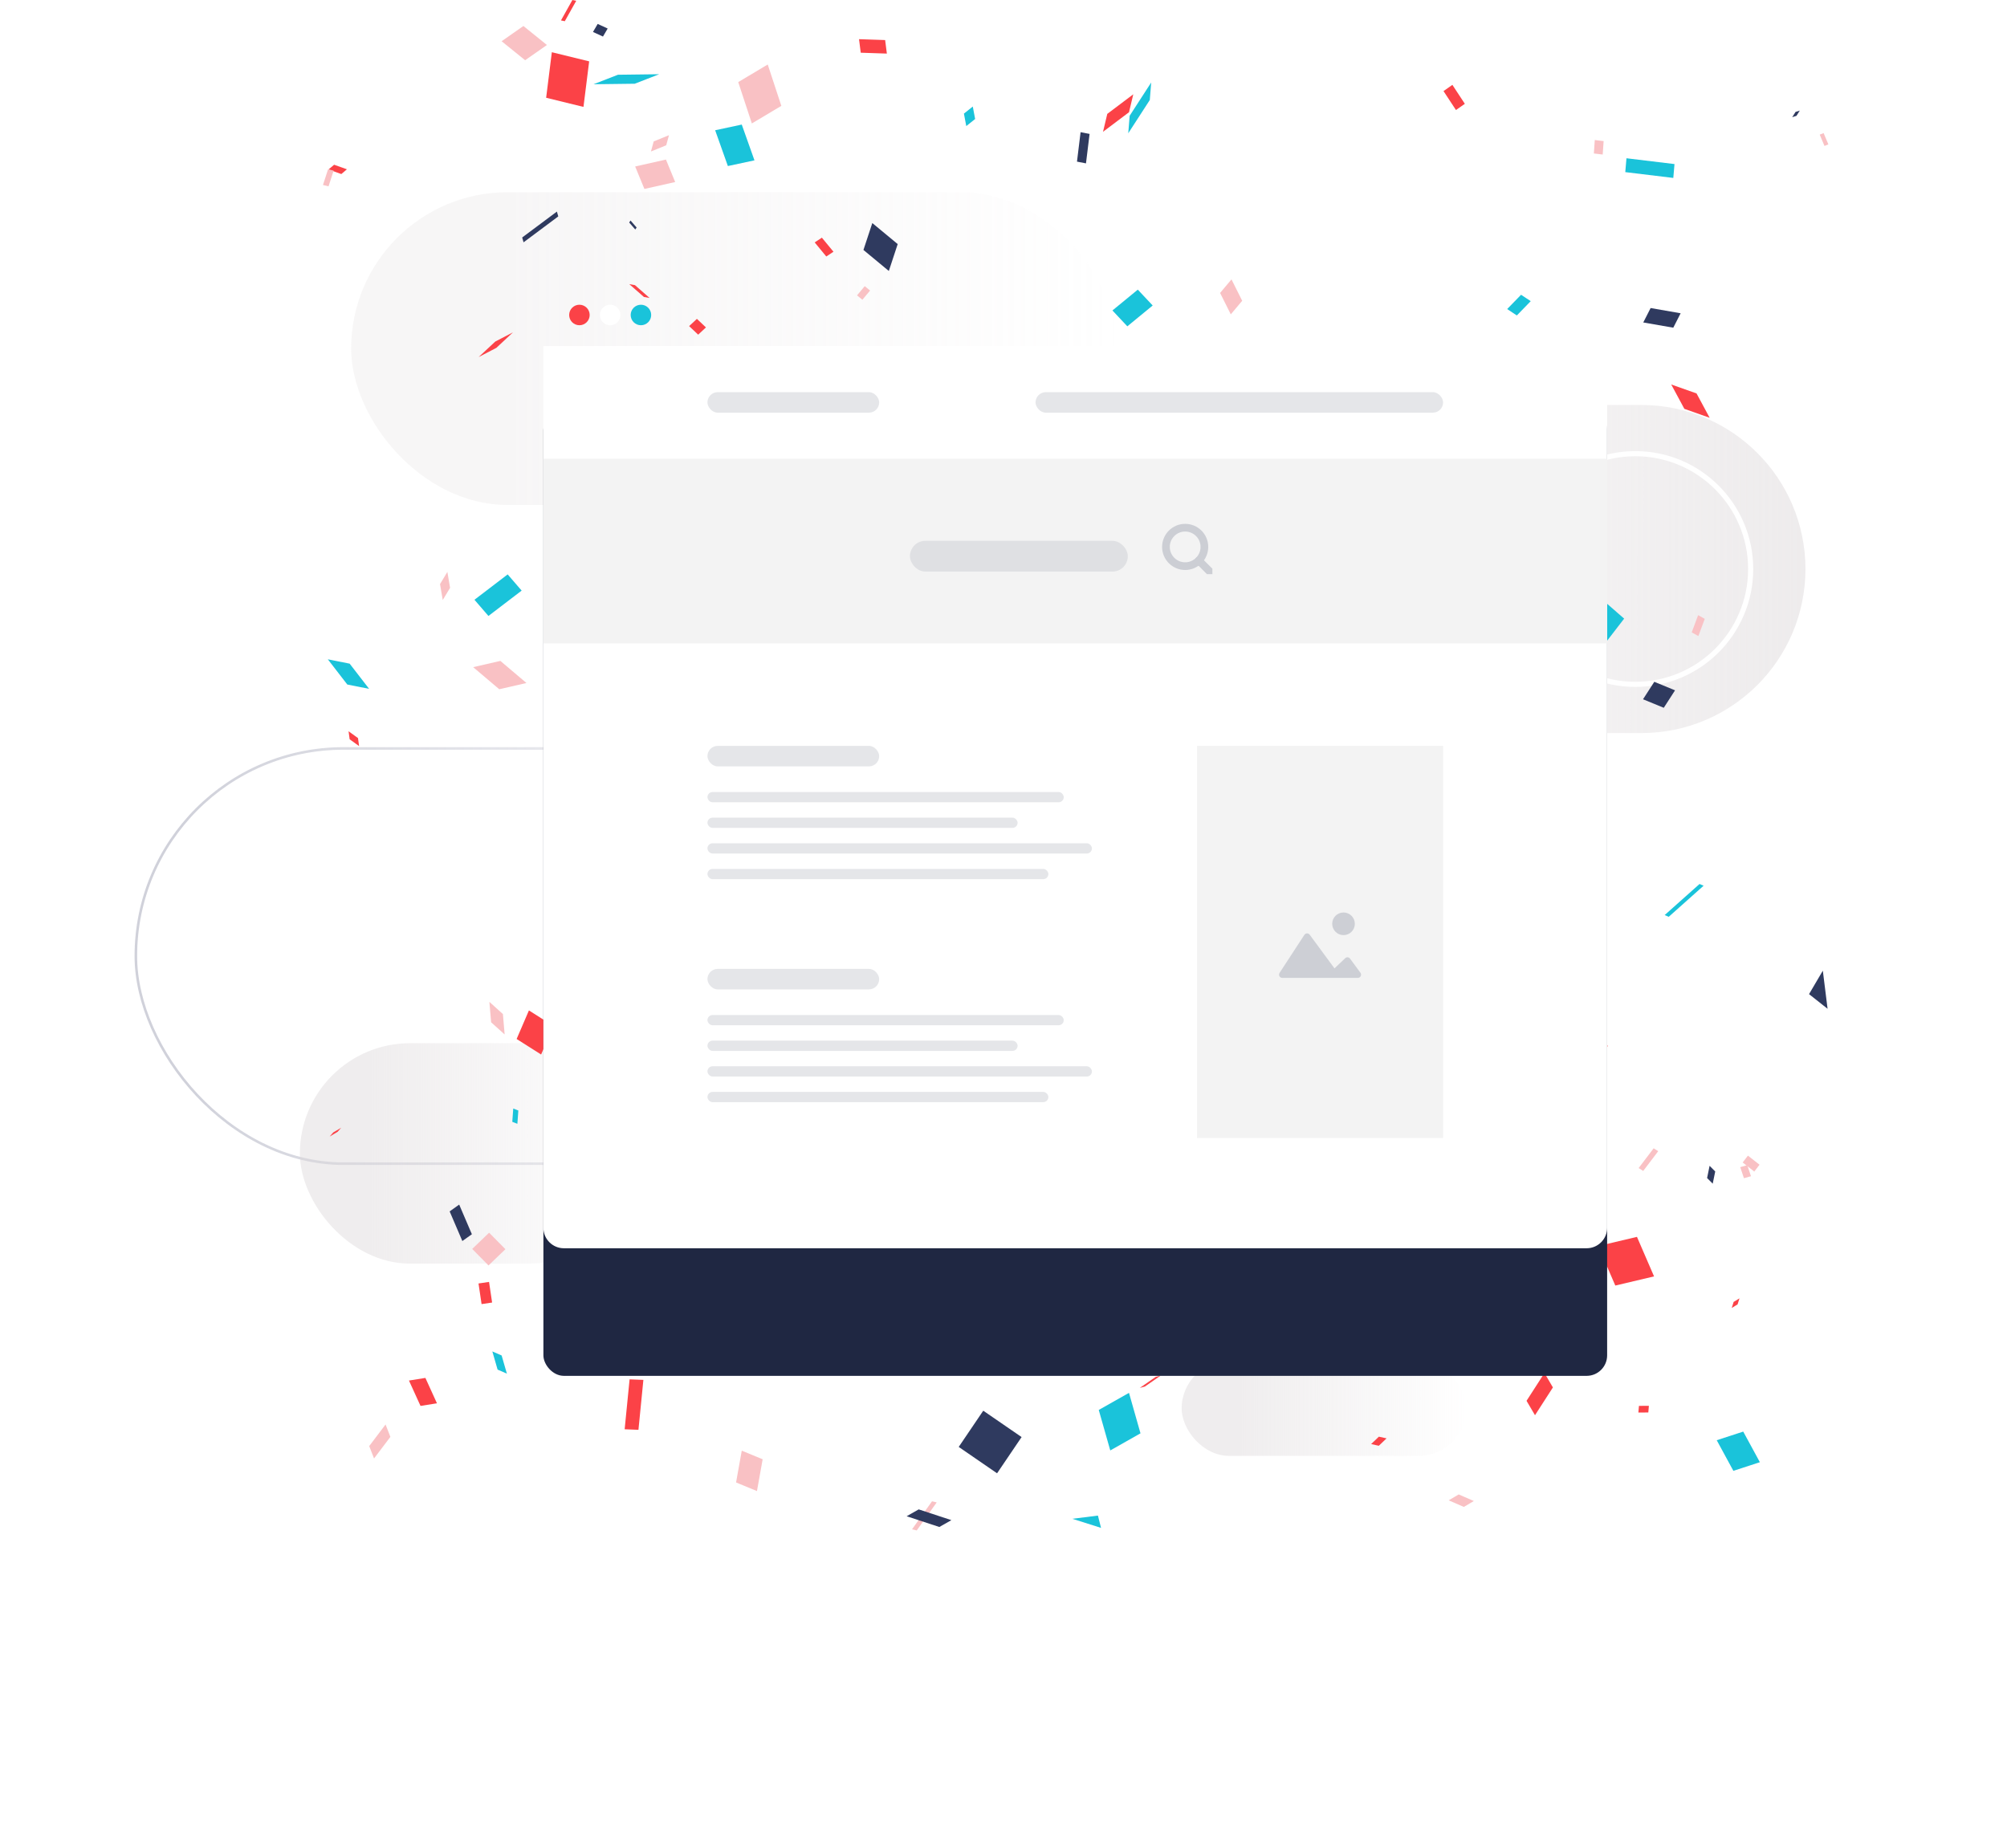 <svg width="783" height="721" viewBox="0 0 783 721" fill="none" xmlns="http://www.w3.org/2000/svg">
<rect x="461" y="531" width="111" height="37" rx="18.5" fill="url(#paint0_linear)"/>
<rect opacity="0.5" x="137" y="75" width="299" height="122" rx="61" fill="url(#paint1_linear)"/>
<rect x="53" y="292" width="532" height="162" rx="81" stroke="url(#paint2_linear)" stroke-linecap="round"/>
<rect x="117" y="407" width="132" height="86" rx="43" fill="url(#paint3_linear)"/>
<path fill-rule="evenodd" clip-rule="evenodd" d="M704.363 222C704.363 257.346 675.71 286 640.363 286L464.998 286C429.652 286 400.998 257.346 400.998 222C400.998 186.654 429.652 158 464.998 158L640.363 158C675.709 158 704.363 186.654 704.363 222Z" fill="url(#paint4_linear)"/>
<circle cx="637.996" cy="222" r="45" stroke="url(#paint5_linear)" stroke-width="2"/>
<path d="M204.201 10.141L213.376 17.554L204.875 23.5L195.699 16.087L204.201 10.141Z" fill="#F9C1C4"/>
<path d="M266.901 400.312L260.152 396.388L266.357 386.809L273.106 390.733L266.901 400.312Z" fill="#F9C1C4"/>
<path d="M473.561 267.801L472.238 276.02L467 274.219L468.323 266L473.561 267.801Z" fill="#FB4247"/>
<path d="M652.805 127.847L641.096 125.805L643.965 120.179L655.673 122.221L652.805 127.847Z" fill="#2F3A5F"/>
<path d="M427.044 369.21L437.899 367.451L437.894 375.125L427.039 376.884L427.044 369.21Z" fill="#F9C1C4"/>
<path d="M371.32 445.404L359.366 448.307L355.852 443.321L367.805 440.417L371.32 445.404Z" fill="#F9C1C4"/>
<path d="M450.881 537.181L452.863 536.648L446.659 540.95L444.676 541.482L450.881 537.181Z" fill="#FB4247"/>
<path d="M245.461 86.802L245.995 86.034L248.374 88.767L247.839 89.535L245.461 86.802Z" fill="#2F3A5F"/>
<path d="M297.308 284.387L296.382 291.103L295.055 288.038L295.98 281.322L297.308 284.387Z" fill="#2F3A5F"/>
<path d="M251.217 115.86L245.496 110.851L247.72 111.246L253.441 116.256L251.217 115.86Z" fill="#FB4247"/>
<path d="M414.448 367.759L415.512 371.063L409.654 380.295L408.59 376.992L414.448 367.759Z" fill="#F9C1C4"/>
<path d="M253.957 59.103L255.03 55.172L260.989 52.747L259.918 56.678L253.957 59.103Z" fill="#F9C1C4"/>
<path d="M179.143 469.965L184.098 481.536L180.377 484.184L175.422 472.614L179.143 469.965Z" fill="#2F3A5F"/>
<path d="M170.471 547.489L164.058 548.51L159.547 538.608L165.96 537.585L170.471 547.489Z" fill="#FB4247"/>
<path d="M367.707 469.608L371.966 473.738L369.96 477.596L365.699 473.466L367.707 469.608Z" fill="#FB4247"/>
<path d="M186.685 500.74L187.879 508.789L191.988 508.179L190.794 500.13L186.685 500.74Z" fill="#FB4247"/>
<path d="M237.074 11.13L235.24 14.262L231.344 12.467L233.177 9.335L237.074 11.13Z" fill="#2F3A5F"/>
<path d="M444.946 559.208L433.153 565.879L428.664 550.085L440.458 543.412L444.946 559.208Z" fill="#1AC3DA"/>
<path d="M221.121 315.939L221.227 314.325L223.894 316.538L223.79 318.15L221.121 315.939Z" fill="#FB4247"/>
<path d="M402.109 362.432L401.665 371.511L398.27 373.313L398.715 364.235L402.109 362.432Z" fill="#2F3A5F"/>
<path d="M434 121.125L443.895 113L449.704 119.189L439.81 127.313L434 121.125Z" fill="#1AC3DA"/>
<path d="M643.285 548.475L643.063 551.07L639.188 551.085L639.41 548.491L643.285 548.475Z" fill="#FB4247"/>
<path d="M334.352 115.239L337.359 111.646L339.451 113.348L336.445 116.94L334.352 115.239Z" fill="#F9C1C4"/>
<path d="M713 393.574L705.77 387.854L711.15 378.7" fill="#2F3A5F"/>
<path d="M653.492 269.326L649.095 276.14L641 272.814L645.4 266L653.492 269.326Z" fill="#2F3A5F"/>
<path d="M133.107 439.975L131.703 441.583L128.605 443.421L130.011 441.812L133.107 439.975Z" fill="#FB4247"/>
<path d="M194.128 534.343L192.078 527.25L195.704 528.828L197.754 535.92L194.128 534.343Z" fill="#1AC3DA"/>
<path d="M139.667 287.958L140.094 291.086L136.411 288.426L135.984 285.297L139.667 287.958Z" fill="#FB4247"/>
<path d="M605.843 541.296L598.855 552.14L595.555 546.519L602.545 535.675L605.843 541.296Z" fill="#FB4247"/>
<path d="M383.473 432.874L385.353 428.567L393.352 431.486L391.471 435.791L383.473 432.874Z" fill="#2F3A5F"/>
<path d="M144.008 268.751L135.49 267.059L127.898 257.229L136.415 258.922L144.008 268.751Z" fill="#1AC3DA"/>
<path d="M234.953 282.94L227.043 273.926L235.224 266.352L243.134 275.364L234.953 282.94Z" fill="#FB4247"/>
<path d="M652.814 69.418L634.078 67.153L634.543 61.745L653.279 64.01L652.814 69.418Z" fill="#1AC3DA"/>
<path d="M581.859 390.195L572.129 385.699L574.049 384.567L583.779 389.063L581.859 390.195Z" fill="#2F3A5F"/>
<path d="M665.086 241.442L662.59 248.155L660 246.714L662.496 240L665.086 241.442Z" fill="#F9C1C4"/>
<path d="M217.264 82.545L217.803 84.432L204.262 94.54L203.723 92.653L217.264 82.545Z" fill="#2F3A5F"/>
<path d="M502.874 154.631L504.097 156.413L503.548 156.98L502.324 155.196L502.874 154.631Z" fill="#FB4247"/>
<path d="M128.164 66.124L130.346 64.271L135.347 66.049L133.166 67.902L128.164 66.124Z" fill="#FB4247"/>
<path d="M387.356 409.929L383.51 415.477L377.145 413.345L380.99 407.797L387.356 409.929Z" fill="#FB4247"/>
<path d="M262.559 396.243L274.705 388.326L278.178 394.099L266.034 402.015L262.559 396.243Z" fill="#1AC3DA"/>
<path d="M370.137 161.275L375.863 153.865L377.695 161.67L371.968 169.079L370.137 161.275Z" fill="#FB4247"/>
<path d="M379.516 41.568L380.435 46.429L376.977 49.185L376.059 44.324L379.516 41.568Z" fill="#1AC3DA"/>
<path d="M229.855 23.939L227.633 41.708L213.07 38.139L215.291 20.373L229.855 23.939Z" fill="#FB4247"/>
<path d="M190.556 240.314L185.102 233.993L198.059 224.099L203.515 230.421L190.556 240.314Z" fill="#1AC3DA"/>
<path d="M258.734 253.35L263.249 257.867L263.359 260.361L258.842 255.844L258.734 253.35Z" fill="#2F3A5F"/>
<path d="M232.616 472.144L231.375 471.011L229.789 459.804L231.03 460.937L232.616 472.144Z" fill="#FB4247"/>
<path d="M683.115 458.895L680.368 459.671L678.926 455.354L681.673 454.578L683.115 458.895Z" fill="#F9C1C4"/>
<path d="M275.415 127.74L272.384 130.569L268.852 127.229L271.883 124.402L275.415 127.74Z" fill="#FB4247"/>
<path d="M702.165 43.138L700.867 45.195L699.203 45.724L700.499 43.668L702.165 43.138Z" fill="#2F3A5F"/>
<path d="M193.227 133.251L200.13 129.664L193.638 135.719L186.734 139.307L193.227 133.251Z" fill="#FB4247"/>
<path d="M328.889 497.092L326.027 494.368L332.095 494.681L334.957 497.406L328.889 497.092Z" fill="#F9C1C4"/>
<path d="M583.178 463.571L582.183 462.425L578.527 449.686L579.522 450.832L583.178 463.571Z" fill="#F9C1C4"/>
<path d="M297.539 569.328L295.314 581.731L287.164 578.37L289.389 565.968L297.539 569.328Z" fill="#F9C1C4"/>
<path d="M215.903 400.27L211.106 411.414L201.555 405.357L206.352 394.212L215.903 400.27Z" fill="#FB4247"/>
<path d="M440.72 45.166L449.122 32.185L448.574 39.017L440.172 51.998L440.72 45.166Z" fill="#1AC3DA"/>
<path d="M227.996 435.978L225.726 438.423L223.32 438.212L225.591 435.765L227.996 435.978Z" fill="#2F3A5F"/>
<path d="M593.413 426.232L584.801 432.453L576.09 421.076L584.702 414.855L593.413 426.232Z" fill="#FB4247"/>
<path d="M420 231.532L422.569 230L424.813 237.3L422.244 238.832L420 231.532Z" fill="#1AC3DA"/>
<path d="M460.498 459.897L451.921 460.16L443.492 454.179L452.07 453.916L460.498 459.897Z" fill="#1AC3DA"/>
<path d="M336.859 97.517L340.319 87.026L350.222 95.227L346.763 105.718L336.859 97.517Z" fill="#2F3A5F"/>
<path d="M423.64 279.07L418 275.34L426.106 267L431.746 270.73L423.64 279.07Z" fill="#2F3A5F"/>
<path d="M591.771 123.07L588 120.576L593.42 115L597.191 117.494L591.771 123.07Z" fill="#1AC3DA"/>
<path d="M262.548 251.722L260.866 254.537L254.5 247.937L256.179 245.122L262.548 251.722Z" fill="#2F3A5F"/>
<path d="M247.797 64.95L259.808 62.253L263.413 71.018L251.404 73.715L247.797 64.95Z" fill="#F9C1C4"/>
<path d="M332.371 235.616L330.69 236.491L321.121 222.263L322.801 221.388L332.371 235.616Z" fill="#F9C1C4"/>
<path d="M583.734 513.141L581.234 512.406L581.47 508.937L583.971 509.671L583.734 513.141Z" fill="#F9C1C4"/>
<path d="M357.65 597.091L355.816 596.656L363.614 585.718L365.446 586.153L357.65 597.091Z" fill="#F9C1C4"/>
<path d="M638.634 482.556L645.305 497.978L630.187 501.551L623.516 486.129L638.634 482.556Z" fill="#FB4247"/>
<path d="M625.633 55.047L625.273 60.294L621.82 59.874L622.181 54.628L625.633 55.047Z" fill="#F9C1C4"/>
<path d="M554.017 472.371L550.121 470.488L554.334 467.826L558.23 469.708L554.017 472.371Z" fill="#F9C1C4"/>
<path d="M436.895 438.825L445.056 433.097L453.767 444.721L445.606 450.449L436.895 438.825Z" fill="#FB4247"/>
<path d="M569.091 583.042L574.996 585.614L571.092 587.919L565.188 585.345L569.091 583.042Z" fill="#F9C1C4"/>
<path d="M331.973 199.114L336.339 202.827L332.491 207.39L328.125 203.676L331.973 199.114Z" fill="#FB4247"/>
<path d="M330.189 294.049L340.442 305.706L339.297 305.335L329.043 293.678L330.189 294.049Z" fill="#FB4247"/>
<path d="M325.166 98.216L322.365 100.067L317.84 94.576L320.641 92.724L325.166 98.216Z" fill="#FB4247"/>
<path d="M667 163L657.125 159.506L652 150L661.879 153.494L667 163Z" fill="#FB4247"/>
<path d="M301.615 289.88L297.117 286.441L300.376 275.912L304.873 279.352L301.615 289.88Z" fill="#FB4247"/>
<path d="M616 243.442L624.047 233L633.639 241.354L625.59 251.796L616 243.442Z" fill="#1AC3DA"/>
<path d="M197.18 487.368L190.583 493.703L184.223 487.266L190.819 480.933L197.18 487.368Z" fill="#F9C1C4"/>
<path d="M586.22 438.979L580.793 440.184L582.558 431.039L587.984 429.836L586.22 438.979Z" fill="#2F3A5F"/>
<path d="M649.445 357.01L663.053 344.88L664.635 345.559L651.028 357.688L649.445 357.01Z" fill="#1AC3DA"/>
<path d="M420.168 63.058L421.572 51.571L425.082 52.248L423.679 63.738L420.168 63.058Z" fill="#2F3A5F"/>
<path d="M508.264 305.677L507.928 307.741L495.016 305.377L495.35 303.313L508.264 305.677Z" fill="#FB4247"/>
<path d="M250.962 263.529L246.95 264.02L243.598 251.662L247.61 251.171L250.962 263.529Z" fill="#FB4247"/>
<path d="M588.758 368.386L590.352 370.949L588.212 372.948L586.617 370.384L588.758 368.386Z" fill="#2F3A5F"/>
<path d="M381.798 409.322L380.359 403.047L390.412 395.648L391.85 401.923L381.798 409.322Z" fill="#1AC3DA"/>
<path d="M126 72.172L127.992 66.042L130.165 66.569L128.173 72.699L126 72.172Z" fill="#F9C1C4"/>
<path d="M304.825 41.299L293.319 48.166L288.012 32.032L299.518 25.166L304.825 41.299Z" fill="#F9C1C4"/>
<path d="M249.081 557.835L243.699 557.623L245.623 538.142L251.007 538.355L249.081 557.835Z" fill="#FB4247"/>
<path d="M610.081 397.377L607.205 398.069L606.793 397.072L609.669 396.381L610.081 397.377Z" fill="#1AC3DA"/>
<path d="M568.017 42.925L563.16 35.532L566.627 33.107L571.483 40.502L568.017 42.925Z" fill="#FB4247"/>
<path d="M307.472 166.004L306.614 165.792L305.344 162.718L306.202 162.929L307.472 166.004Z" fill="#F9C1C4"/>
<path d="M469.897 444.365L463.772 458.827L460.996 459.869L467.121 445.407L469.897 444.365Z" fill="#1AC3DA"/>
<path d="M296.375 524.002L300.185 513.979L303.845 515.2L300.035 525.225L296.375 524.002Z" fill="#2F3A5F"/>
<path d="M711.795 56.943L709.938 52.53L711.452 51.92L713.312 56.331L711.795 56.943Z" fill="#F9C1C4"/>
<path d="M379.117 426.866L378.43 425.2L381.598 422.37L382.284 424.034L379.117 426.866Z" fill="#FB4247"/>
<path d="M218.852 7.969L223.308 0L224.805 0.309L220.349 8.278L218.852 7.969Z" fill="#FB4247"/>
<path d="M537.945 560.509L540.941 561.173L537.92 564.057L534.926 563.393L537.945 560.509Z" fill="#FB4247"/>
<path d="M172.73 234.084L171.668 227.881L174.533 223.134L175.595 229.337L172.73 234.084Z" fill="#F9C1C4"/>
<path d="M684.406 457.073L679.875 453.534L681.929 450.867L686.459 454.406L684.406 457.073Z" fill="#F9C1C4"/>
<path d="M257.164 28.96L247.635 32.667L231.551 32.87L241.08 29.161L257.164 28.96Z" fill="#1AC3DA"/>
<path d="M591.73 363.031L597.757 361.495L599.233 375.329L593.208 376.865L591.73 363.031Z" fill="#F9C1C4"/>
<path d="M352.805 433.728L351.838 440.021L341.129 438.931L342.096 432.636L352.805 433.728Z" fill="#F9C1C4"/>
<path d="M433.432 526.666L431.423 528.257L430.02 525.553L432.028 523.96L433.432 526.666Z" fill="#FB4247"/>
<path d="M345.324 15.626L345.996 20.905L335.805 20.566L335.133 15.286L345.324 15.626Z" fill="#FB4247"/>
<path d="M418.379 592.551L428.34 591.293L429.553 596.096" fill="#1AC3DA"/>
<path d="M358.414 588.879L371.168 593.072L366.469 595.746L353.715 591.553L358.414 588.879Z" fill="#2F3A5F"/>
<path d="M676.348 507.938L678.634 506.54L677.895 508.9L675.609 510.299L676.348 507.938Z" fill="#FB4247"/>
<path d="M422.031 512.041L422.153 510.961L423.182 510.511L423.061 511.591L422.031 512.041Z" fill="#1AC3DA"/>
<path d="M283.967 64.779L279.008 50.82L289.384 48.598L294.343 62.559L283.967 64.779Z" fill="#1AC3DA"/>
<path d="M641.07 456.841L639.289 455.714L645.149 448L646.93 449.127L641.07 456.841Z" fill="#F9C1C4"/>
<path d="M303.735 262.515L302.851 265.447L299.523 265.307L300.407 262.376L303.735 262.515Z" fill="#F9C1C4"/>
<path d="M459.122 235L470.877 239.382L466.755 247.82L455 243.438L459.122 235Z" fill="#F9C1C4"/>
<path d="M617.336 314.186L622.894 329.405L616.547 332.363L610.988 317.146L617.336 314.186Z" fill="#2F3A5F"/>
<path d="M430.423 159.964L415 152.728L416.194 150L431.617 157.234L430.423 159.964Z" fill="#FB4247"/>
<path d="M383.602 550.377L398.561 560.665L388.991 574.798L374.031 564.509L383.602 550.377Z" fill="#2F3A5F"/>
<path d="M365.39 168.216L369.273 165.483L368.5 167.299L364.617 170.033L365.39 168.216Z" fill="#FB4247"/>
<path d="M394.586 380.792L393.156 374.422L397.532 370.398L398.964 376.767L394.586 380.792Z" fill="#F9C1C4"/>
<path d="M201.846 438.446L199.863 437.671L200.238 432.483L202.219 433.256L201.846 438.446Z" fill="#1AC3DA"/>
<path d="M430.324 51.424L431.99 44.429L442.131 36.791L440.465 43.786L430.324 51.424Z" fill="#FB4247"/>
<path d="M669.758 561.896L680.093 558.527L686.585 570.47L676.249 573.84L669.758 561.896Z" fill="#1AC3DA"/>
<path d="M610.873 416.719L616.49 417.546L613.086 420.505L607.469 419.68L610.873 416.719Z" fill="#1AC3DA"/>
<path d="M665.996 459.596L666.972 454.833L669.166 457.045L668.189 461.808L665.996 459.596Z" fill="#2F3A5F"/>
<path d="M205.387 266.47L194.775 268.903L184.598 260.284L195.21 257.849L205.387 266.47Z" fill="#F9C1C4"/>
<path d="M150.421 555.755L152.303 560.584L145.925 569.009L144.043 564.18L150.421 555.755Z" fill="#F9C1C4"/>
<path d="M581.433 428.195L584.274 429.685L584.177 442.308L581.336 440.818L581.433 428.195Z" fill="#2F3A5F"/>
<path d="M621.211 414.252L624.821 407.309L627.262 407.978L623.651 414.921L621.211 414.252Z" fill="#FB4247"/>
<path d="M442.768 491.034L428.168 503.487L415.871 489.027L430.473 476.573L442.768 491.034Z" fill="#1AC3DA"/>
<path d="M191.603 398.836L190.926 390.872L196.201 395.627L196.879 403.591L191.603 398.836Z" fill="#F9C1C4"/>
<path d="M480.448 109L484.623 117.349L480.174 122.64L476 114.29L480.448 109Z" fill="#F9C1C4"/>
<path d="M228.608 323.063L224.441 319.203L226.714 316.716L230.88 320.576L228.608 323.063Z" fill="#2F3A5F"/>
<path d="M453.137 304.961L456.021 304.838L456.88 309.055L453.996 309.178L453.137 304.961Z" fill="#FB4247"/>
<g filter="url(#filter0_d)">
<rect x="212" y="110" width="415" height="377" rx="8" fill="#1F2742"/>
</g>
<path d="M212 135H627V479C627 483.418 623.418 487 619 487H220C215.582 487 212 483.418 212 479V135Z" fill="white"/>
<rect x="467" y="291" width="96" height="153" fill="#F3F3F3"/>
<path d="M500.29 381.514H529.706C529.942 381.521 530.174 381.462 530.378 381.343C530.581 381.223 530.747 381.05 530.856 380.841C530.966 380.632 531.014 380.397 530.996 380.162C530.979 379.927 530.895 379.702 530.756 379.512L526.698 374.002C526.592 373.856 526.456 373.734 526.299 373.645C526.141 373.555 525.967 373.501 525.786 373.486C525.606 373.47 525.425 373.494 525.254 373.554C525.084 373.615 524.929 373.712 524.8 373.839L520.63 377.807L510.952 364.666C510.831 364.502 510.672 364.369 510.49 364.28C510.307 364.191 510.105 364.147 509.901 364.153C509.697 364.159 509.498 364.214 509.321 364.314C509.143 364.413 508.993 364.555 508.882 364.726L499.203 379.571C499.078 379.763 499.008 379.986 499.001 380.215C498.993 380.444 499.048 380.671 499.16 380.871C499.272 381.071 499.436 381.237 499.636 381.35C499.835 381.463 500.061 381.52 500.29 381.514Z" fill="#CDCFD5"/>
<path d="M524.153 364.83C526.592 364.83 528.568 362.853 528.568 360.415C528.568 357.977 526.592 356 524.153 356C521.715 356 519.738 357.977 519.738 360.415C519.738 362.853 521.715 364.83 524.153 364.83Z" fill="#CDCFD5"/>
<rect opacity="0.5" x="276" y="291" width="67" height="8" rx="4" fill="#CDCFD5"/>
<rect opacity="0.5" x="276" y="309" width="139" height="4" rx="2" fill="#CDCFD5"/>
<rect opacity="0.5" x="276" y="319" width="121" height="4" rx="2" fill="#CDCFD5"/>
<rect opacity="0.5" x="276" y="329" width="150" height="4" rx="2" fill="#CDCFD5"/>
<rect opacity="0.5" x="276" y="339" width="133" height="4" rx="2" fill="#CDCFD5"/>
<rect opacity="0.5" x="276" y="378" width="67" height="8" rx="4" fill="#CDCFD5"/>
<rect opacity="0.5" x="276" y="396" width="139" height="4" rx="2" fill="#CDCFD5"/>
<rect opacity="0.5" x="276" y="406" width="121" height="4" rx="2" fill="#CDCFD5"/>
<rect opacity="0.5" x="276" y="416" width="150" height="4" rx="2" fill="#CDCFD5"/>
<rect opacity="0.5" x="276" y="426" width="133" height="4" rx="2" fill="#CDCFD5"/>
<g clip-path="url(#clip0)">
<circle cx="226.051" cy="122.89" r="4" fill="#FB4247"/>
<circle cx="238.051" cy="122.89" r="4" fill="white"/>
<circle cx="250.051" cy="122.89" r="4" fill="#1AC3DA"/>
</g>
<rect x="212" y="179" width="415" height="72" fill="#F3F3F3"/>
<g opacity="0.2" clip-path="url(#clip1)">
<path d="M462.375 220.875C466.517 220.875 469.875 217.517 469.875 213.375C469.875 209.233 466.517 205.875 462.375 205.875C458.233 205.875 454.875 209.233 454.875 213.375C454.875 217.517 458.233 220.875 462.375 220.875Z" stroke="#303A5B" stroke-width="3" stroke-miterlimit="10" stroke-linecap="round" stroke-linejoin="round"/>
<path d="M472.373 223.375L467.676 218.677" stroke="#303A5B" stroke-width="3" stroke-miterlimit="10" stroke-linecap="round" stroke-linejoin="round"/>
</g>
<rect opacity="0.5" x="355" y="211" width="85" height="12" rx="6" fill="#CDCFD5"/>
<rect opacity="0.5" x="276" y="153" width="67" height="8" rx="4" fill="#CDCFD5"/>
<rect opacity="0.5" x="404" y="153" width="159" height="8" rx="4" fill="#CDCFD5"/>
<defs>
<filter id="filter0_d" x="56.434" y="4.215" width="726.132" height="688.132" filterUnits="userSpaceOnUse" color-interpolation-filters="sRGB">
<feFlood flood-opacity="0" result="BackgroundImageFix"/>
<feColorMatrix in="SourceAlpha" type="matrix" values="0 0 0 0 0 0 0 0 0 0 0 0 0 0 0 0 0 0 127 0"/>
<feOffset dy="49.781"/>
<feGaussianBlur stdDeviation="77.783"/>
<feColorMatrix type="matrix" values="0 0 0 0 0 0 0 0 0 0 0 0 0 0 0 0 0 0 0.1 0"/>
<feBlend mode="normal" in2="BackgroundImageFix" result="effect1_dropShadow"/>
<feBlend mode="normal" in="SourceGraphic" in2="effect1_dropShadow" result="shape"/>
</filter>
<linearGradient id="paint0_linear" x1="484.388" y1="549.5" x2="572.232" y2="549.501" gradientUnits="userSpaceOnUse">
<stop stop-color="#DBD6D8" stop-opacity="0.43"/>
<stop offset="1" stop-color="#DBD6D8" stop-opacity="0"/>
</linearGradient>
<linearGradient id="paint1_linear" x1="200" y1="136" x2="436.626" y2="136.003" gradientUnits="userSpaceOnUse">
<stop stop-color="#DBD6D8" stop-opacity="0.43"/>
<stop offset="1" stop-color="#DBD6D8" stop-opacity="0"/>
</linearGradient>
<linearGradient id="paint2_linear" x1="581.867" y1="369.081" x2="72.656" y2="366.798" gradientUnits="userSpaceOnUse">
<stop stop-color="white" stop-opacity="0"/>
<stop offset="1" stop-color="#AEB0C0" stop-opacity="0.58"/>
</linearGradient>
<linearGradient id="paint3_linear" x1="144.813" y1="450" x2="249.276" y2="450.001" gradientUnits="userSpaceOnUse">
<stop stop-color="#DBD6D8" stop-opacity="0.43"/>
<stop offset="1" stop-color="#DBD6D8" stop-opacity="0"/>
</linearGradient>
<linearGradient id="paint4_linear" x1="1036.97" y1="222.128" x2="400.363" y2="222" gradientUnits="userSpaceOnUse">
<stop stop-color="#DBD6D8"/>
<stop offset="1" stop-color="#DBD6D8" stop-opacity="0"/>
</linearGradient>
<linearGradient id="paint5_linear" x1="591.351" y1="222.945" x2="684.377" y2="222.595" gradientUnits="userSpaceOnUse">
<stop stop-color="white"/>
<stop offset="1" stop-color="white"/>
</linearGradient>
<clipPath id="clip0">
<rect width="32" height="8" fill="white" transform="translate(222.051 118.89)"/>
</clipPath>
<clipPath id="clip1">
<rect width="20" height="20" fill="white" transform="translate(453 204)"/>
</clipPath>
</defs>
</svg>
